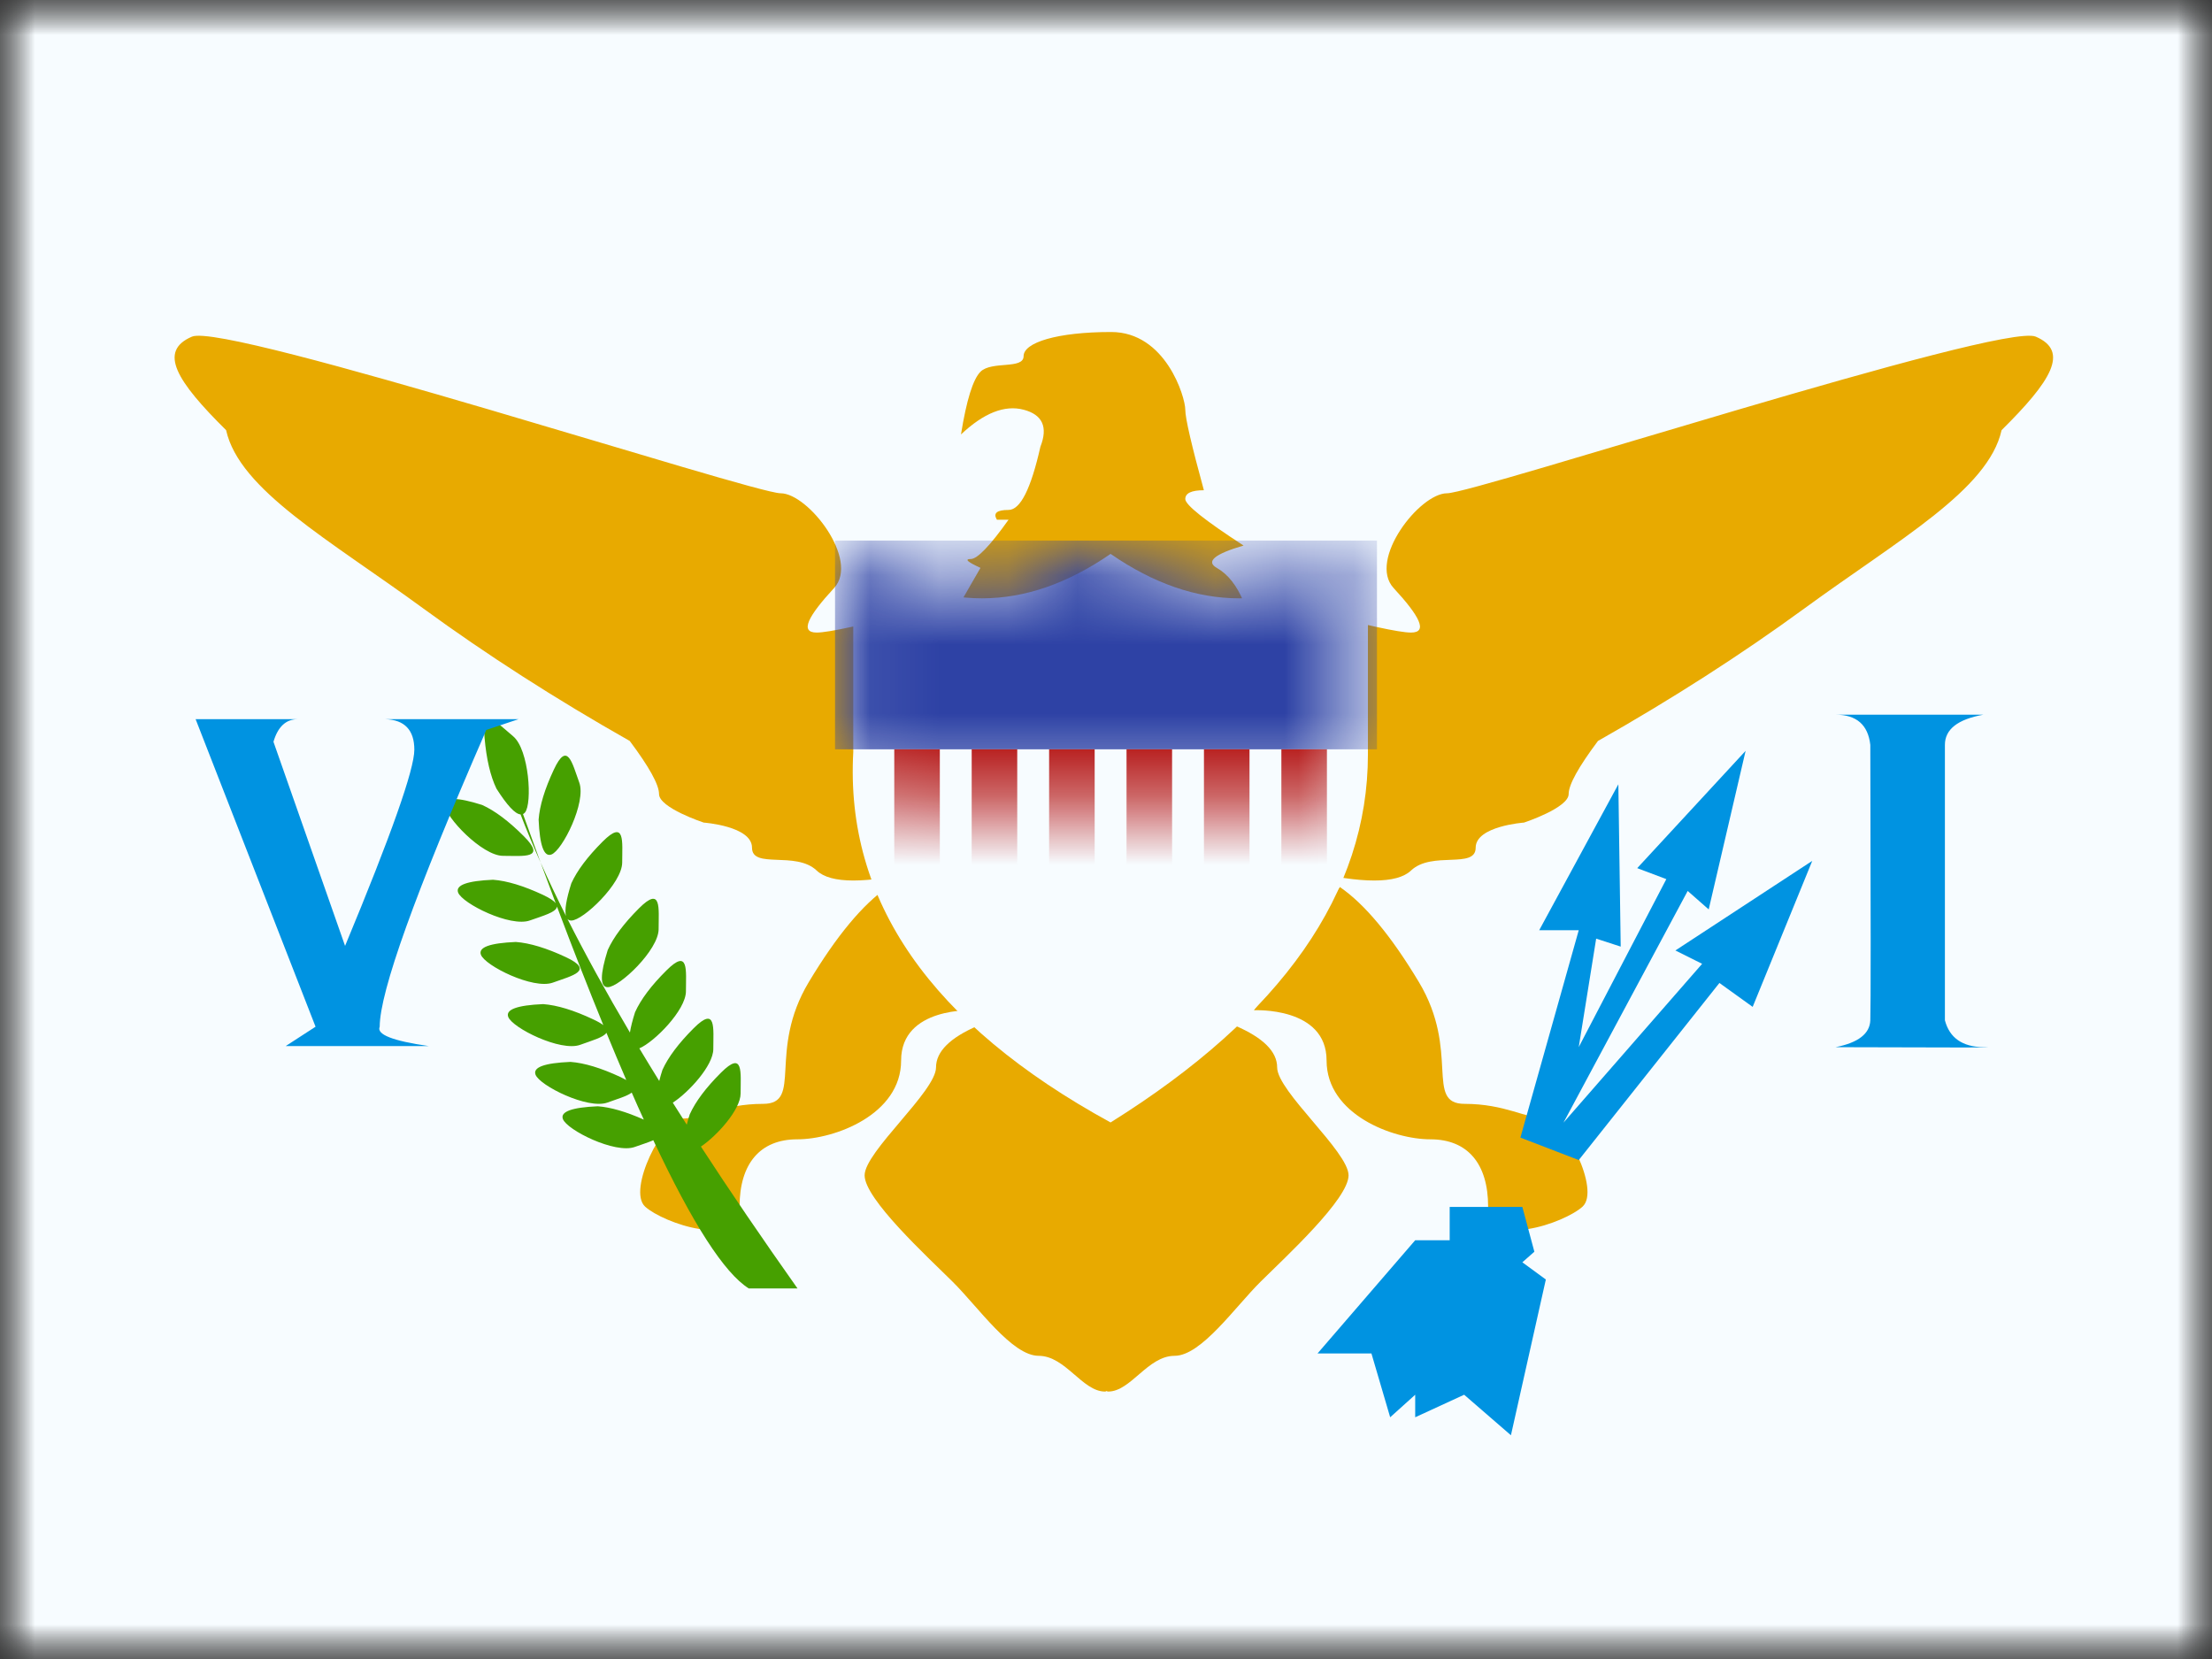 <svg xmlns="http://www.w3.org/2000/svg" xmlns:xlink="http://www.w3.org/1999/xlink" width="32" height="24" viewBox="0 0 32 24">
  <rect x="0" y="0" width="32" height="24" fill="#333333" stroke="none"/>
  <defs>
    <rect id="a" width="32" height="24"/>
    <rect id="c" width="32" height="24"/>
    <rect id="e" width="32" height="24"/>
    <path id="g" d="M0.066,0 C0.686,0.428 1.307,0.643 1.927,0.643 C2.547,0.643 3.168,0.428 3.788,0 C4.409,0.428 5.029,0.643 5.649,0.643 C6.27,0.643 6.89,0.428 7.511,0 L7.511,2.901 C7.511,4.9 6.27,6.675 3.788,8.225 C1.187,6.802 -0.054,5.015 0.066,2.865 L0.066,0 Z"/>
  </defs>
  <g fill="none" fill-rule="evenodd">
    <mask id="b" fill="white">
      <use xlink:href="#a"/>
    </mask>
    <g mask="url(#b)">
      <mask id="d" fill="white">
        <use xlink:href="#c"/>
      </mask>
      <g mask="url(#d)">
        <mask id="f" fill="white">
          <use xlink:href="#e"/>
        </mask>
        <use fill="#F7FCFF" xlink:href="#e"/>
        <g mask="url(#f)">
          <g transform="translate(2 4.8)">
            <path fill="#E8AA00" d="M14.009,9.707 C14.016,9.562 14.024,9.414 14.032,9.263 L15.867,10.037 C16.273,10.211 16.476,10.412 16.476,10.642 C16.476,10.987 17.509,11.861 17.509,12.203 C17.509,12.545 16.61,13.372 16.238,13.74 C15.867,14.107 15.379,14.814 14.992,14.814 C14.604,14.814 14.359,15.331 14.032,15.331 C14.024,15.331 14.016,15.329 14.009,15.323 C14.001,15.329 13.993,15.331 13.985,15.331 C13.658,15.331 13.413,14.814 13.026,14.814 C12.638,14.814 12.15,14.107 11.779,13.74 C11.407,13.372 10.508,12.545 10.508,12.203 C10.508,11.861 11.541,10.987 11.541,10.642 C11.541,10.412 11.744,10.211 12.15,10.037 L13.985,9.263 C13.993,9.414 14.001,9.562 14.009,9.707 Z M0.777,0.07 C1.271,-0.142 8.894,2.336 9.293,2.336 C9.691,2.336 10.441,3.301 10.066,3.707 C9.691,4.113 9.564,4.351 9.815,4.351 C9.983,4.351 10.488,4.241 11.332,4.022 L11.332,7.794 C10.523,7.986 10.018,7.986 9.815,7.794 C9.512,7.506 8.879,7.777 8.879,7.463 C8.879,7.15 8.18,7.1 8.18,7.1 C8.18,7.1 7.534,6.887 7.534,6.687 C7.534,6.553 7.393,6.297 7.11,5.919 C6.035,5.31 5.041,4.672 4.126,4.004 C2.755,3.002 1.463,2.287 1.271,1.423 C0.555,0.714 0.283,0.281 0.777,0.07 Z M10.844,8.032 C11.672,9.221 12.087,9.815 12.087,9.815 C12.087,9.815 11.036,9.759 11.036,10.542 C11.036,11.325 10.073,11.682 9.534,11.682 C8.995,11.682 8.699,12.035 8.699,12.656 C8.699,13.277 7.596,12.895 7.333,12.656 C7.07,12.416 7.596,11.382 7.87,11.382 C8.144,11.382 8.457,11.169 9.039,11.169 C9.621,11.169 9.099,10.41 9.7,9.408 C10.101,8.74 10.482,8.281 10.844,8.032 Z M27.45,0.07 C27.944,0.281 27.672,0.714 26.956,1.423 C26.764,2.287 25.472,3.002 24.101,4.004 C23.186,4.672 22.192,5.31 21.117,5.919 C20.834,6.297 20.693,6.553 20.693,6.687 C20.693,6.887 20.047,7.1 20.047,7.1 C20.047,7.1 19.348,7.15 19.348,7.463 C19.348,7.777 18.715,7.506 18.412,7.794 C18.209,7.986 17.704,7.986 16.895,7.794 L16.895,4.022 C17.739,4.241 18.244,4.351 18.412,4.351 C18.663,4.351 18.536,4.113 18.161,3.707 C17.786,3.301 18.536,2.336 18.934,2.336 C19.333,2.336 26.956,-0.142 27.45,0.07 Z M17.383,8.032 C17.745,8.281 18.126,8.74 18.527,9.408 C19.128,10.41 18.606,11.169 19.188,11.169 C19.77,11.169 20.083,11.382 20.357,11.382 C20.631,11.382 21.157,12.416 20.894,12.656 C20.631,12.895 19.528,13.277 19.528,12.656 C19.528,12.035 19.232,11.682 18.693,11.682 C18.154,11.682 17.191,11.325 17.191,10.542 C17.191,9.759 16.14,9.815 16.14,9.815 C16.14,9.815 16.555,9.221 17.383,8.032 Z M15.99,3.905 L11.902,3.905 L12.184,3.415 C11.996,3.329 11.949,3.287 12.044,3.287 C12.138,3.287 12.321,3.097 12.59,2.719 L12.422,2.719 C12.364,2.624 12.42,2.577 12.59,2.577 C12.761,2.577 12.914,2.272 13.051,1.663 C13.163,1.378 13.082,1.199 12.808,1.127 C12.534,1.055 12.232,1.174 11.902,1.485 C11.982,0.988 12.076,0.686 12.184,0.578 C12.345,0.417 12.808,0.548 12.808,0.352 C12.808,0.156 13.289,0.003 14.075,0.003 C14.862,0.003 15.147,0.942 15.147,1.127 C15.147,1.25 15.237,1.638 15.416,2.292 C15.237,2.292 15.147,2.334 15.147,2.419 C15.147,2.503 15.428,2.727 15.99,3.092 C15.57,3.215 15.441,3.323 15.602,3.415 C15.764,3.507 15.893,3.67 15.99,3.905 Z"/>
            <path fill="#46A000" d="M5.566,6.977 C5.576,6.972 5.585,6.965 5.594,6.955 C5.703,6.824 5.655,6.045 5.423,5.851 C5.192,5.657 4.97,5.411 5.01,5.873 C5.037,6.182 5.094,6.427 5.182,6.609 C5.336,6.851 5.452,6.976 5.531,6.982 C5.705,7.435 5.923,7.924 6.188,8.451 C6.166,8.37 6.191,8.212 6.265,7.979 C6.348,7.795 6.499,7.594 6.718,7.375 C7.047,7.047 7.001,7.375 7.001,7.677 C7.001,7.979 6.435,8.517 6.265,8.517 C6.242,8.517 6.223,8.51 6.209,8.494 C6.468,9.007 6.769,9.554 7.113,10.137 C7.125,10.058 7.15,9.96 7.187,9.843 C7.27,9.659 7.421,9.457 7.641,9.239 C7.969,8.911 7.923,9.239 7.923,9.541 C7.923,9.813 7.464,10.276 7.249,10.366 C7.342,10.521 7.438,10.678 7.537,10.838 C7.549,10.789 7.564,10.736 7.583,10.678 C7.666,10.494 7.817,10.293 8.036,10.074 C8.365,9.746 8.319,10.074 8.319,10.376 C8.319,10.615 7.965,11.001 7.733,11.152 C7.799,11.257 7.866,11.363 7.935,11.47 C7.947,11.424 7.961,11.374 7.978,11.321 C8.061,11.137 8.212,10.935 8.431,10.717 C8.76,10.389 8.714,10.717 8.714,11.019 C8.714,11.253 8.372,11.631 8.14,11.787 C8.562,12.436 9.028,13.119 9.537,13.839 L8.832,13.839 C8.479,13.618 8.019,12.904 7.451,11.695 C7.377,11.728 7.278,11.758 7.184,11.792 C6.9,11.896 6.201,11.548 6.143,11.388 C6.104,11.282 6.272,11.22 6.648,11.204 C6.836,11.218 7.057,11.283 7.314,11.397 C7.256,11.272 7.198,11.141 7.139,11.006 C7.072,11.058 6.925,11.1 6.788,11.15 C6.505,11.253 5.806,10.906 5.747,10.746 C5.708,10.639 5.877,10.578 6.253,10.562 C6.454,10.577 6.695,10.65 6.976,10.781 C7.008,10.796 7.036,10.811 7.06,10.824 C6.967,10.608 6.871,10.38 6.773,10.141 C6.731,10.208 6.556,10.255 6.393,10.315 C6.109,10.418 5.41,10.07 5.352,9.91 C5.313,9.804 5.482,9.742 5.858,9.726 C6.059,9.741 6.3,9.814 6.58,9.946 C6.647,9.977 6.695,10.005 6.728,10.03 C6.516,9.511 6.292,8.939 6.057,8.314 C6.052,8.396 5.852,8.449 5.668,8.515 C5.385,8.619 4.686,8.271 4.627,8.111 C4.588,8.005 4.757,7.943 5.133,7.927 C5.334,7.942 5.575,8.015 5.856,8.146 C5.955,8.193 6.013,8.232 6.039,8.266 C5.886,7.859 5.728,7.429 5.566,6.977 Z M6.792,8.943 C6.875,8.759 7.026,8.558 7.245,8.339 C7.574,8.011 7.528,8.339 7.528,8.641 C7.528,8.943 6.962,9.481 6.792,9.481 C6.679,9.481 6.679,9.302 6.792,8.943 Z M5.792,7.057 C5.807,6.855 5.88,6.615 6.012,6.334 C6.208,5.913 6.277,6.237 6.38,6.521 C6.484,6.805 6.136,7.504 5.976,7.562 C5.87,7.601 5.808,7.433 5.792,7.057 Z M5.462,8.827 C5.664,8.842 5.905,8.915 6.185,9.046 C6.606,9.243 6.282,9.312 5.998,9.415 C5.714,9.518 5.015,9.171 4.957,9.011 C4.918,8.904 5.086,8.843 5.462,8.827 Z M4.975,6.845 C5.159,6.928 5.36,7.079 5.579,7.298 C5.907,7.627 5.579,7.581 5.277,7.581 C4.975,7.581 4.437,7.015 4.437,6.845 C4.437,6.731 4.616,6.731 4.975,6.845 Z"/>
            <path fill="#0093E1" d="M0.83,5.604 C1.987,5.604 2.48,5.604 2.308,5.604 C2.137,5.604 2.02,5.713 1.956,5.931 L2.992,8.884 C3.66,7.277 3.994,6.331 3.994,6.046 C3.994,5.761 3.853,5.613 3.573,5.604 L5.501,5.604 L5.035,5.76 C4.007,8.117 3.493,9.549 3.493,10.053 C3.444,10.165 3.68,10.258 4.203,10.333 L2.133,10.333 L2.565,10.053 C2.404,9.637 1.825,8.154 0.83,5.604 Z M21.412,6.546 L21.446,8.894 L21.091,8.779 C21.091,8.779 21.007,9.302 20.839,10.348 C20.839,10.348 21.262,9.538 22.106,7.918 L21.685,7.759 L23.253,6.062 L22.719,8.356 L22.415,8.089 C22.415,8.089 21.816,9.206 20.618,11.441 L22.624,9.143 L22.237,8.95 L24.217,7.654 L23.355,9.766 L22.874,9.42 L20.839,11.982 L19.995,11.657 L20.839,8.657 L20.267,8.657 L21.412,6.546 Z M19.605,12.66 L20.023,12.66 L20.197,13.308 L20.023,13.461 L20.363,13.71 L19.858,15.963 L19.181,15.377 L18.473,15.703 L18.473,15.377 L18.111,15.703 L17.84,14.78 L17.06,14.78 L18.473,13.142 L18.972,13.142 L18.972,12.66 L19.605,12.66 Z M24.554,5.539 L26.692,5.539 C26.321,5.606 26.136,5.751 26.136,5.976 C26.136,6.201 26.136,7.529 26.136,9.96 C26.203,10.214 26.388,10.344 26.692,10.349 C26.995,10.355 26.283,10.355 24.554,10.349 C24.883,10.284 25.05,10.154 25.057,9.96 C25.064,9.767 25.064,8.439 25.057,5.976 C25.024,5.684 24.856,5.539 24.554,5.539 Z"/>
            <g transform="translate(10.278 3.213)">
              <mask id="h" fill="white">
                <use xlink:href="#g"/>
              </mask>
              <use fill="#F7FCFF" xlink:href="#g"/>
              <rect width="7.84" height="3.02" x="-.198" y="-.193" fill="#2E42A5" mask="url(#h)"/>
              <path fill="#AF0100" d="M0.659,2.827 L1.318,2.827 L1.318,8.932 L0.659,8.932 L0.659,2.827 Z M1.779,2.827 L2.438,2.827 L2.438,8.932 L1.779,8.932 L1.779,2.827 Z M2.899,2.827 L3.558,2.827 L3.558,8.932 L2.899,8.932 L2.899,2.827 Z M4.019,2.827 L4.678,2.827 L4.678,8.932 L4.019,8.932 L4.019,2.827 Z M5.139,2.827 L5.798,2.827 L5.798,8.932 L5.139,8.932 L5.139,2.827 Z M6.259,2.827 L6.918,2.827 L6.918,8.932 L6.259,8.932 L6.259,2.827 Z" mask="url(#h)"/>
            </g>
          </g>
        </g>
      </g>
    </g>
  </g>
</svg>
